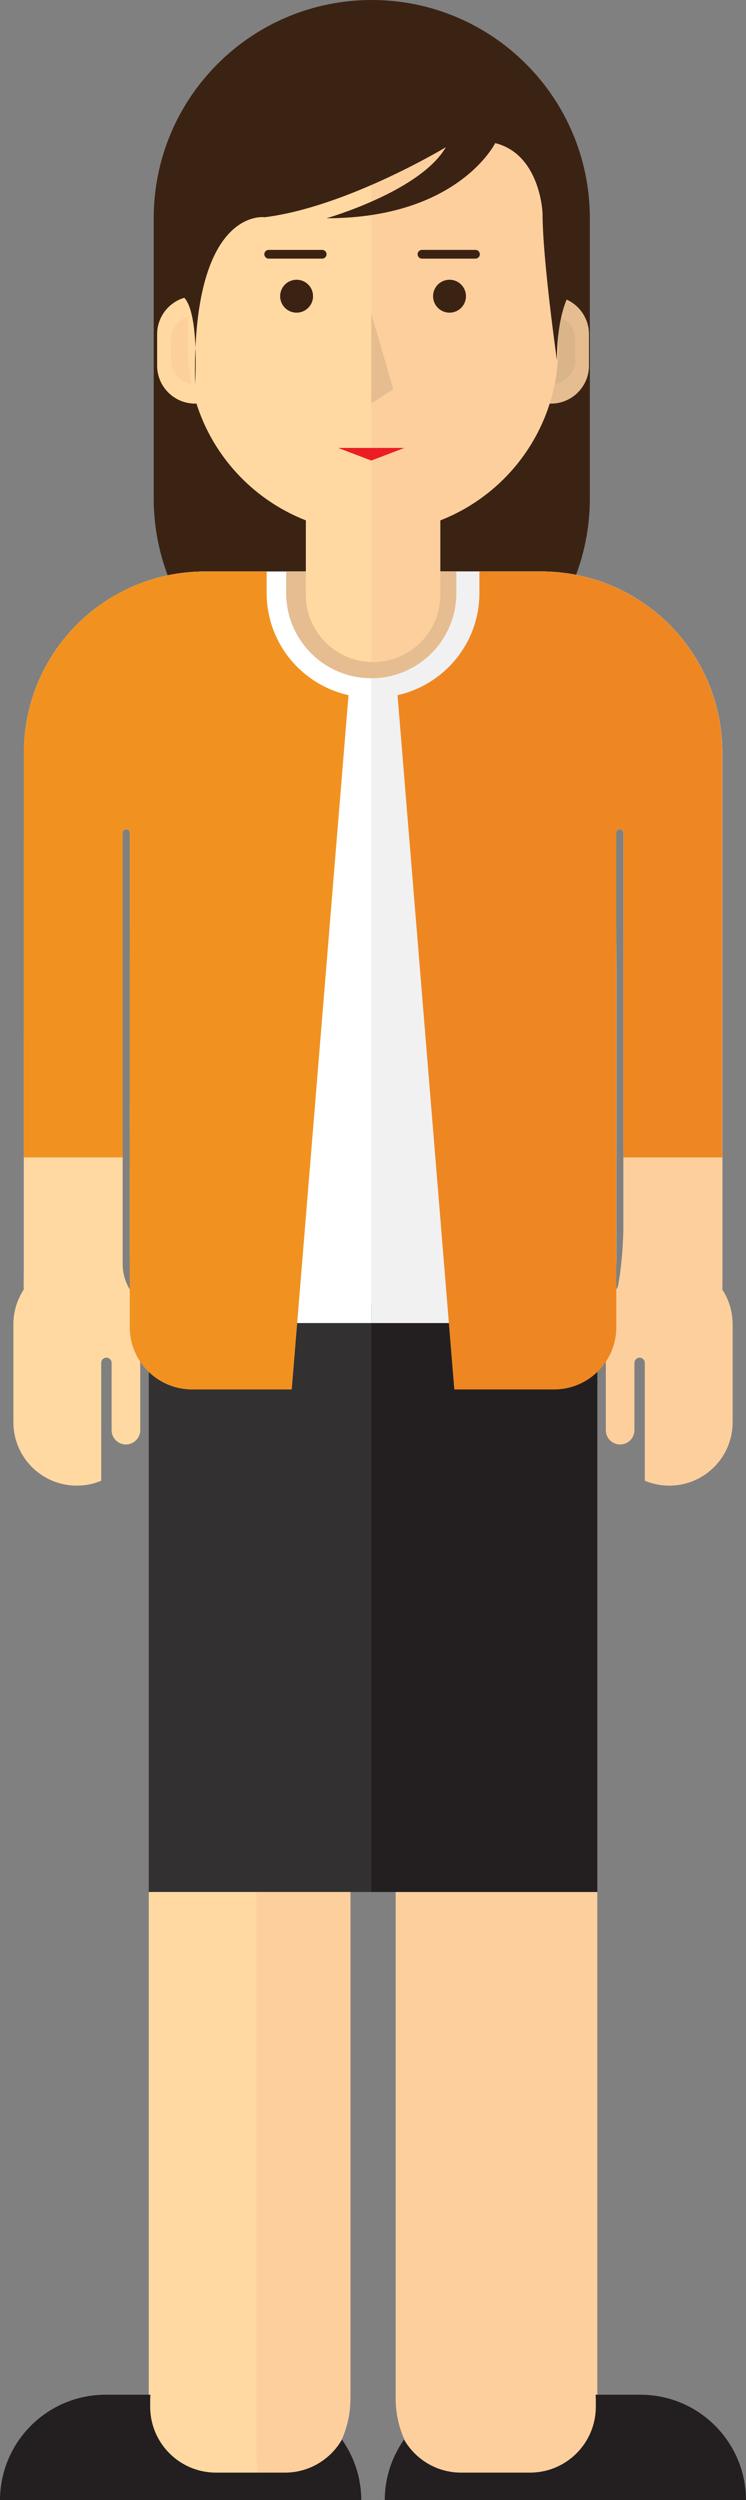 <?xml version="1.0" encoding="utf-8"?>
<!-- Generator: Adobe Illustrator 16.0.4, SVG Export Plug-In . SVG Version: 6.00 Build 0)  -->
<!DOCTYPE svg PUBLIC "-//W3C//DTD SVG 1.0//EN" "http://www.w3.org/TR/2001/REC-SVG-20010904/DTD/svg10.dtd">
<svg version="1.0" xmlns="http://www.w3.org/2000/svg" xmlns:xlink="http://www.w3.org/1999/xlink" x="0px" y="0px"
	 width="146.463px" height="490.426px" viewBox="0 0 146.463 490.426" enable-background="new 0 0 146.463 490.426"
	 xml:space="preserve">
<rect x="0" y="0" width="146.463" height="490.426" fill="#808080" stroke="none"/>
<g id="advokat">
</g>
<g id="arsitek">
</g>
<g id="creativeprenuer">
</g>
<g id="diplomat">
</g>
<g id="engineer_manager">
</g>
<g id="entreprenuer">
</g>
<g id="it-consultant">
</g>
<g id="manajemen_operasional">
</g>
<g id="public_relation">
</g>
<g id="teknopreneur">
	<g>
		<path fill="#3B2314" d="M115.807,97.748c0,23.645-19.169,42.814-42.815,42.814l0,0c-23.646,0-42.815-19.17-42.815-42.814V42.815
			C30.176,19.167,49.346,0,72.991,0l0,0c23.646,0,42.815,19.167,42.815,42.815V97.748z"/>
		<path fill="#FFD9A1" d="M29.213,470.504c0,10.932,8.861,19.793,19.792,19.793s19.792-8.861,19.792-19.793v-99.362H29.213V470.504z
			"/>
		<path fill="#FDCF9D" d="M68.797,470.504v-99.362H50.338v110.697c0,2.903,0.566,5.671,1.564,8.222
			C61.457,488.654,68.797,480.447,68.797,470.504z"/>
		<path fill="#FDCF9D" d="M77.684,371.142v99.362c0,10.932,8.86,19.793,19.793,19.793c10.931,0,19.791-8.861,19.791-19.793v-99.362
			H77.684z"/>
		<polygon fill="#323031" points="29.213,255.621 29.213,371.142 68.797,371.142 77.684,371.142 117.268,371.142 117.268,255.621 		
			"/>
		<path fill="#FFFFFF" d="M24.075,248.079v-66.323v-18.378c0-0.392,0.317-0.707,0.708-0.707s0.707,0.315,0.707,0.707v18.378
			l-0.014,9.517l-0.002,56.042c0,6.751,5.474,12.227,12.227,12.227h71.078c6.754,0,12.227-5.476,12.227-12.227v-56.042l-0.027-9.517
			v-18.378c0-0.392,0.318-0.707,0.706-0.707c0.392,0,0.706,0.315,0.706,0.707v18.378v66.323c0,0,0.076,2.172-1.078,4.312h20.502
			l-0.006-4.241v-83.005l-0.002-2.423v-15.078c0-19.631-15.914-35.544-35.547-35.544H40.226c-19.63,0-35.543,15.914-35.543,35.544
			v16.692l-0.004,0.809v83.862l-0.021,3.384h20.501C24.001,250.251,24.075,248.079,24.075,248.079z"/>
		<line fill="none" stroke="#231F20" stroke-miterlimit="10" x1="17.383" y1="291.75" x2="17.383" y2="291.75"/>
		<path fill="#FDCF9D" d="M120.776,253.249c0,0-0.729,1.429-0.919,1.875c-0.609,1.425-0.902,3.012-0.902,4.659v2.256l-0.016,7.918
			v10.592c0,1.551,1.256,2.81,2.808,2.81c1.554,0,2.812-1.259,2.812-2.81v-10.592v-2.606c0-0.565,0.454-1.02,1.016-1.02
			c0.565,0,1.02,0.454,1.02,1.02v23.121c1.478,0.618,3.103,0.963,4.802,0.963c6.875,0,12.444-5.569,12.444-12.442v-19.209
			c0-1.603-0.304-3.133-0.855-4.54c-0.312-0.803-0.706-1.56-1.171-2.271v-0.582h-20.502
			C121.154,252.678,120.982,252.965,120.776,253.249z"/>
		<path fill="#FFD9A1" d="M3.482,255.243c-0.553,1.407-0.854,2.938-0.854,4.54v19.209c0,6.873,5.569,12.442,12.442,12.442
			c1.704,0,3.326-0.345,4.803-0.963v-23.121c0-0.565,0.455-1.02,1.02-1.02c0.561,0,1.02,0.454,1.02,1.02l-0.004,2.606v10.592
			c0,1.551,1.26,2.81,2.811,2.81c1.555,0,2.812-1.259,2.812-2.81v-10.592l-0.02-7.918v-2.256c0-1.647-0.288-3.234-0.902-4.659
			c-0.189-0.446-0.918-1.875-0.918-1.875c-0.205-0.284-0.379-0.571-0.533-0.858H4.657l-0.004,0.582
			C4.189,253.684,3.796,254.44,3.482,255.243z"/>
		<path fill="#231F20" d="M125.727,469.763h-8.797c0.021,0.313,0.047,0.626,0.047,0.943v1.415c0,7.137-5.787,12.926-12.926,12.926
			h-13.53c-4.786,0-8.958-2.613-11.192-6.482c-2.371,3.356-3.777,7.444-3.793,11.861h70.928
			C146.422,479.006,137.16,469.763,125.727,469.763z"/>
		<path fill="#231F20" d="M20.735,469.763h8.796c-0.021,0.313-0.047,0.626-0.047,0.943v1.415c0,7.137,5.789,12.926,12.926,12.926
			h13.531c4.789,0,8.959-2.613,11.192-6.482c2.37,3.356,3.78,7.444,3.796,11.861H0C0.041,479.006,9.305,469.763,20.735,469.763z"/>
		<path fill="#FFD9A1" d="M45.755,71.728c0,4.114-3.335,7.449-7.45,7.449l0,0c-4.115,0-7.454-3.335-7.454-7.449v-6.171
			c0-4.114,3.339-7.45,7.454-7.45l0,0c4.115,0,7.45,3.335,7.45,7.45V71.728z"/>
		<path fill="#FDCF9D" d="M43.063,70.609c0,2.628-2.132,4.762-4.759,4.762l0,0c-2.629,0-4.762-2.133-4.762-4.762v-3.938
			c0-2.629,2.133-4.758,4.762-4.758l0,0c2.627,0,4.759,2.129,4.759,4.758V70.609z"/>
		<path fill="#E5BD90" d="M115.632,71.728c0,4.114-3.335,7.449-7.45,7.449l0,0c-4.115,0-7.453-3.335-7.453-7.449v-6.171
			c0-4.114,3.338-7.45,7.453-7.45l0,0c4.115,0,7.45,3.335,7.45,7.45V71.728z"/>
		<path fill="#DBB58A" d="M112.942,70.612c0,2.625-2.132,4.759-4.761,4.759l0,0c-2.628,0-4.761-2.133-4.761-4.759v-3.941
			c0-2.629,2.133-4.758,4.761-4.758l0,0c2.629,0,4.761,2.129,4.761,4.758V70.612z"/>
		<polygon fill="#231F20" points="72.896,371.142 77.684,371.142 117.268,371.142 117.268,255.621 72.896,255.621 		"/>
		<path fill="#F1F1F2" d="M141.809,165.145l-0.002-2.423v-15.078c0-19.631-15.914-35.544-35.547-35.544H72.895v147.442h35.885
			c6.754,0,12.227-5.476,12.227-12.227v-56.042l-0.029-9.517l0.002-18.378c0-0.392,0.318-0.707,0.706-0.707
			c0.392,0,0.706,0.315,0.706,0.707v18.378v66.323c0,0,0.076,2.172-1.078,4.312h20.502l-0.006-4.241V165.145z"/>
		<path fill="#E5BD90" d="M56.196,112.099v4.242c0,9.221,7.478,16.696,16.698,16.696s16.692-7.476,16.692-16.696v-4.242H56.196z"/>
		<path fill="#E5BD90" d="M56.196,112.099v4.242c0,9.221,7.478,16.696,16.698,16.696s16.692-7.476,16.692-16.696v-4.242H56.196z"/>
		<path fill="#FFD9A1" d="M73.243,7.617c-20.077,0-36.352,16.277-36.352,36.353v24.234c0,15.418,9.604,28.586,23.156,33.872v14.599
			c0,7.286,5.905,13.194,13.195,13.194c7.285,0,13.193-5.908,13.193-13.194v-14.599c13.55-5.282,23.157-18.451,23.157-33.872V43.97
			C109.594,23.894,93.319,7.617,73.243,7.617z"/>
		<path fill="#FDCF9D" d="M72.893,129.853c0.116,0.003,0.234,0.017,0.353,0.017c7.285,0,13.193-5.908,13.193-13.194v-14.599
			c13.55-5.282,23.157-18.451,23.157-33.872V43.97c0-12.916-6.74-24.251-16.889-30.698H72.893V129.853z"/>
		<path fill="#3B2314" d="M61.461,58.107c0,1.783-1.447,3.229-3.231,3.229c-1.785,0-3.231-1.446-3.231-3.229
			c0-1.787,1.446-3.231,3.231-3.231C60.014,54.876,61.461,56.32,61.461,58.107z"/>
		<path fill="#3B2314" d="M91.485,58.107c0,1.783-1.448,3.229-3.229,3.229c-1.788,0-3.232-1.446-3.232-3.229
			c0-1.787,1.444-3.231,3.232-3.231C90.037,54.876,91.485,56.32,91.485,58.107z"/>
		<polygon fill="#E5BD90" points="72.891,61.54 72.891,79.11 77.226,76.372 		"/>
		<polygon fill="#EC1C24" points="79.389,87.871 72.891,90.341 66.392,87.871 		"/>
		<path fill="#3B2314" d="M64.114,49.877c0,0.474-0.386,0.858-0.859,0.858H52.754c-0.474,0-0.859-0.385-0.859-0.858l0,0
			c0-0.473,0.386-0.858,0.859-0.858h10.501C63.729,49.019,64.114,49.404,64.114,49.877L64.114,49.877z"/>
		<path fill="#3B2314" d="M94.205,49.877c0,0.474-0.385,0.858-0.856,0.858H82.846c-0.473,0-0.859-0.385-0.859-0.858l0,0
			c0-0.473,0.387-0.858,0.859-0.858h10.503C93.82,49.019,94.205,49.404,94.205,49.877L94.205,49.877z"/>
		<path fill="#3B2314" d="M97.225,28.072c0,0-7.27,14.743-33.12,14.743c0,0,18.379-5.251,23.428-13.935
			c0,0-19.389,11.713-35.545,13.732c0,0-14.442-2.14-13.683,32.758c0,0,1.162-18.016-3.686-17.611l0.809-29.083L59.257,5.654
			L82.281,5.25l24.235,16.156l6.06,34.939c0,0-3.232,3.636-3.232,14.339c0,0-2.827-19.792-2.827-28.879
			C106.517,41.806,106.111,30.293,97.225,28.072z"/>
		<path fill="#FDCF9D" d="M122.391,225.492v14.517c0,0,0.076,6.235-1.078,12.382h20.502l-0.006-12.182v-14.717H122.391z"/>
		<path fill="#FFD9A1" d="M24.075,248.079v-45.131H4.679v46.059l-0.021,3.384h20.501C24.001,250.251,24.075,248.079,24.075,248.079z
			"/>
		<g>
			<path fill="#EE8722" d="M121.694,162.671c0.39,0,0.706,0.315,0.706,0.707v18.378v45.286h19.398v-61.897l-0.004-0.809v-16.692
				c0-19.631-15.915-35.544-35.545-35.544H94.123v4.228c0,9.808-6.879,17.997-16.074,20.038l11.145,136.201h19.582
				c6.754,0,12.227-5.477,12.227-12.227L121,191.273l-0.014-9.517v-18.378C120.986,162.986,121.303,162.671,121.694,162.671z"/>
		</g>
		<g>
			<path fill="#F19220" d="M52.354,116.327v-4.228H40.226c-19.63,0-35.543,15.914-35.543,35.544v16.692l-0.004,0.809v61.897h19.396
				v-45.286v-18.378c0-0.392,0.317-0.707,0.708-0.707s0.707,0.315,0.707,0.707v18.378l-0.014,9.517l-0.002,69.067
				c0,6.75,5.474,12.227,12.227,12.227H57.28l11.145-136.201C59.231,134.324,52.354,126.135,52.354,116.327z"/>
		</g>
	</g>
</g>
<g id="trader2">
</g>
</svg>
